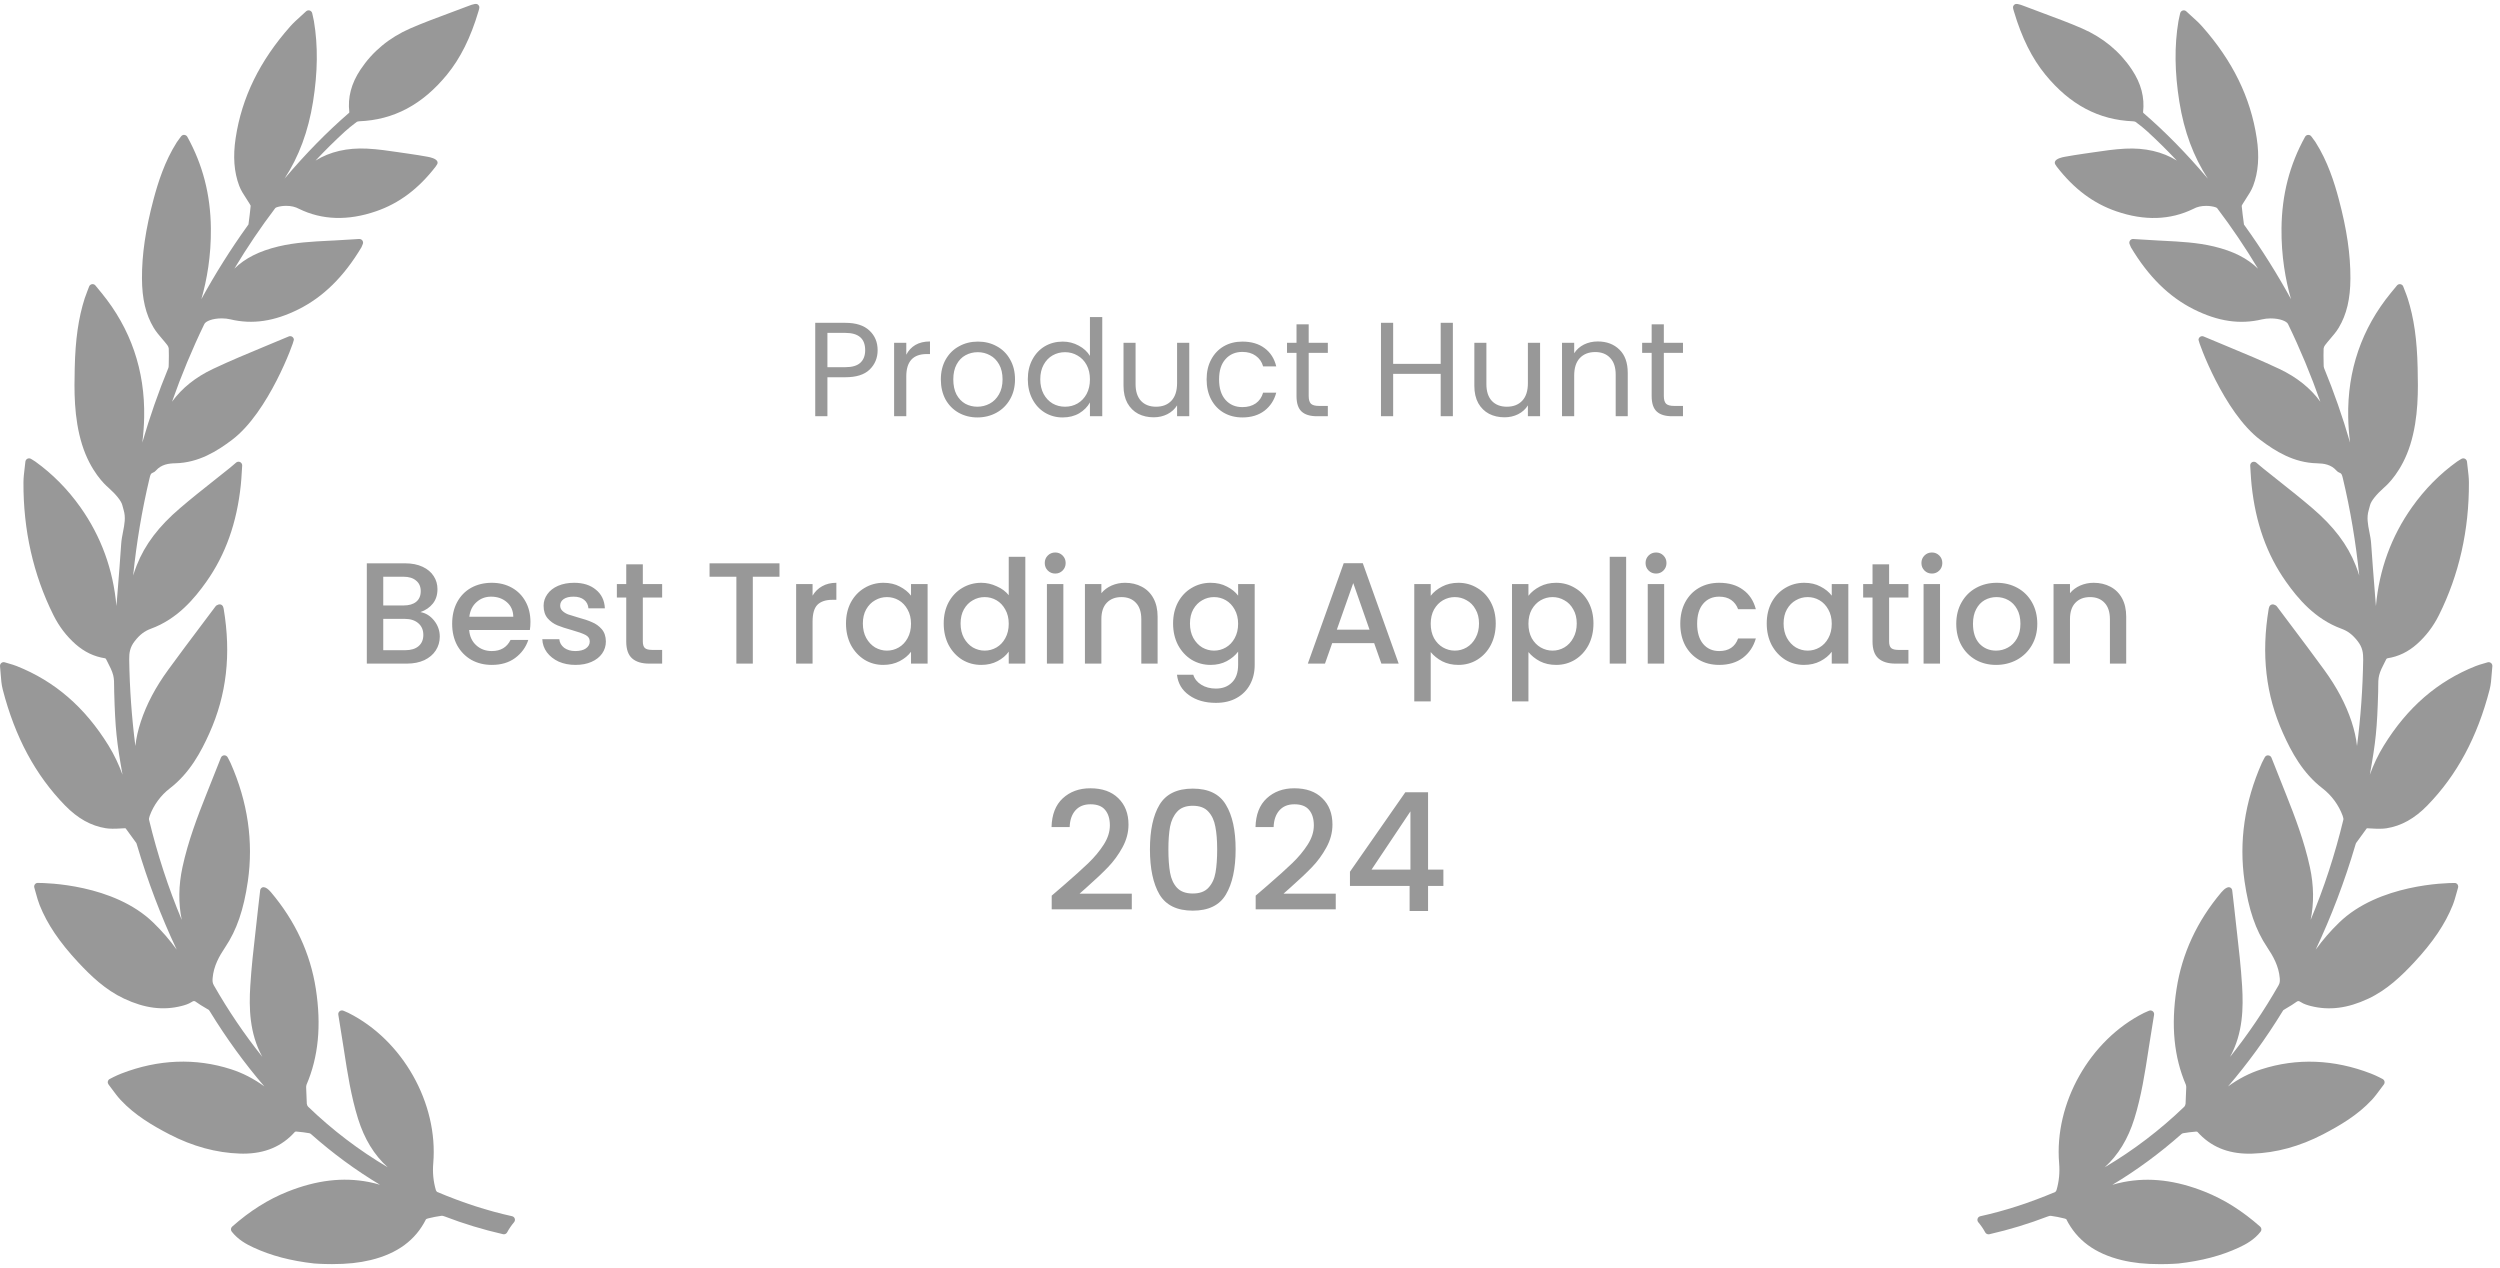 <svg width="213" height="108" viewBox="0 0 213 108" fill="none" xmlns="http://www.w3.org/2000/svg">
<path d="M74.774 29.834C74.774 30.497 74.546 31.048 74.09 31.49C73.641 31.924 72.953 32.141 72.025 32.141H70.496V35.463H69.458V27.505H72.025C72.922 27.505 73.603 27.722 74.067 28.156C74.538 28.59 74.774 29.149 74.774 29.834ZM72.025 31.284C72.603 31.284 73.029 31.159 73.302 30.907C73.576 30.656 73.713 30.298 73.713 29.834C73.713 28.852 73.15 28.362 72.025 28.362H70.496V31.284H72.025ZM77.216 30.223C77.399 29.864 77.657 29.587 77.992 29.389C78.334 29.191 78.749 29.092 79.235 29.092V30.165H78.962C77.798 30.165 77.216 30.797 77.216 32.061V35.463H76.178V29.206H77.216V30.223ZM83.274 35.566C82.688 35.566 82.156 35.432 81.677 35.166C81.205 34.899 80.833 34.522 80.559 34.036C80.293 33.54 80.16 32.969 80.16 32.323C80.16 31.684 80.297 31.12 80.57 30.634C80.852 30.138 81.232 29.761 81.711 29.503C82.19 29.236 82.726 29.104 83.32 29.104C83.913 29.104 84.449 29.236 84.928 29.503C85.407 29.761 85.784 30.135 86.057 30.622C86.339 31.109 86.479 31.676 86.479 32.323C86.479 32.969 86.335 33.54 86.046 34.036C85.765 34.522 85.38 34.899 84.894 35.166C84.407 35.432 83.867 35.566 83.274 35.566ZM83.274 34.652C83.647 34.652 83.996 34.564 84.323 34.39C84.65 34.214 84.913 33.951 85.111 33.602C85.316 33.251 85.418 32.825 85.418 32.323C85.418 31.821 85.32 31.394 85.122 31.044C84.924 30.694 84.666 30.435 84.346 30.268C84.027 30.093 83.681 30.006 83.308 30.006C82.928 30.006 82.578 30.093 82.259 30.268C81.947 30.435 81.696 30.694 81.506 31.044C81.316 31.394 81.221 31.821 81.221 32.323C81.221 32.833 81.312 33.263 81.494 33.613C81.684 33.963 81.936 34.225 82.247 34.401C82.559 34.568 82.901 34.652 83.274 34.652ZM87.57 32.312C87.57 31.672 87.7 31.113 87.958 30.634C88.217 30.146 88.571 29.769 89.019 29.503C89.475 29.236 89.985 29.104 90.548 29.104C91.035 29.104 91.487 29.218 91.905 29.446C92.324 29.667 92.643 29.96 92.863 30.325V27.014H93.913V35.463H92.863V34.287C92.658 34.659 92.354 34.967 91.951 35.212C91.548 35.447 91.076 35.566 90.536 35.566C89.981 35.566 89.475 35.428 89.019 35.154C88.571 34.88 88.217 34.496 87.958 34.001C87.7 33.506 87.57 32.943 87.57 32.312ZM92.863 32.323C92.863 31.851 92.769 31.44 92.578 31.09C92.388 30.74 92.13 30.474 91.803 30.291C91.483 30.1 91.129 30.006 90.742 30.006C90.354 30.006 90 30.097 89.681 30.28C89.361 30.462 89.107 30.728 88.916 31.079C88.726 31.428 88.631 31.839 88.631 32.312C88.631 32.791 88.726 33.209 88.916 33.568C89.107 33.917 89.361 34.188 89.681 34.378C90 34.561 90.354 34.652 90.742 34.652C91.129 34.652 91.483 34.561 91.803 34.378C92.13 34.188 92.388 33.917 92.578 33.568C92.769 33.209 92.863 32.795 92.863 32.323ZM101.325 29.206V35.463H100.287V34.538C100.089 34.858 99.811 35.109 99.454 35.291C99.104 35.466 98.716 35.554 98.291 35.554C97.804 35.554 97.367 35.455 96.979 35.257C96.591 35.052 96.283 34.747 96.055 34.344C95.835 33.94 95.724 33.449 95.724 32.871V29.206H96.751V32.734C96.751 33.351 96.907 33.826 97.218 34.161C97.53 34.488 97.956 34.652 98.496 34.652C99.051 34.652 99.488 34.481 99.808 34.138C100.127 33.796 100.287 33.297 100.287 32.643V29.206H101.325ZM102.804 32.323C102.804 31.676 102.933 31.113 103.192 30.634C103.45 30.146 103.808 29.769 104.265 29.503C104.728 29.236 105.257 29.104 105.85 29.104C106.618 29.104 107.249 29.29 107.744 29.663C108.246 30.035 108.576 30.554 108.736 31.216H107.618C107.511 30.835 107.302 30.534 106.991 30.314C106.686 30.093 106.306 29.983 105.85 29.983C105.257 29.983 104.778 30.188 104.413 30.599C104.048 31.002 103.865 31.577 103.865 32.323C103.865 33.077 104.048 33.659 104.413 34.07C104.778 34.481 105.257 34.686 105.85 34.686C106.306 34.686 106.686 34.579 106.991 34.367C107.294 34.153 107.504 33.849 107.618 33.453H108.736C108.569 34.093 108.234 34.606 107.732 34.995C107.23 35.375 106.603 35.566 105.85 35.566C105.257 35.566 104.728 35.432 104.265 35.166C103.808 34.899 103.45 34.522 103.192 34.036C102.933 33.548 102.804 32.977 102.804 32.323ZM111.501 30.063V33.75C111.501 34.054 111.566 34.271 111.695 34.401C111.824 34.522 112.049 34.584 112.368 34.584H113.132V35.463H112.197C111.619 35.463 111.185 35.329 110.896 35.063C110.608 34.796 110.463 34.359 110.463 33.75V30.063H109.653V29.206H110.463V27.631H111.501V29.206H113.132V30.063H111.501ZM123.785 27.505V35.463H122.747V31.855H118.697V35.463H117.659V27.505H118.697V30.999H122.747V27.505H123.785ZM131.215 29.206V35.463H130.177V34.538C129.98 34.858 129.703 35.109 129.345 35.291C128.995 35.466 128.607 35.554 128.181 35.554C127.695 35.554 127.257 35.455 126.869 35.257C126.481 35.052 126.173 34.747 125.945 34.344C125.725 33.94 125.614 33.449 125.614 32.871V29.206H126.641V32.734C126.641 33.351 126.797 33.826 127.109 34.161C127.421 34.488 127.847 34.652 128.386 34.652C128.942 34.652 129.379 34.481 129.698 34.138C130.018 33.796 130.177 33.297 130.177 32.643V29.206H131.215ZM136.128 29.092C136.888 29.092 137.504 29.324 137.976 29.789C138.448 30.245 138.684 30.907 138.684 31.775V35.463H137.657V31.924C137.657 31.299 137.501 30.823 137.189 30.497C136.877 30.161 136.451 29.994 135.912 29.994C135.364 29.994 134.926 30.165 134.6 30.508C134.28 30.85 134.121 31.348 134.121 32.004V35.463H133.083V29.206H134.121V30.097C134.326 29.777 134.603 29.53 134.953 29.355C135.311 29.179 135.702 29.092 136.128 29.092ZM141.759 30.063V33.75C141.759 34.054 141.824 34.271 141.953 34.401C142.082 34.522 142.307 34.584 142.626 34.584H143.39V35.463H142.455C141.877 35.463 141.443 35.329 141.155 35.063C140.866 34.796 140.721 34.359 140.721 33.75V30.063H139.911V29.206H140.721V27.631H141.759V29.206H143.39V30.063H141.759Z" fill="#989898"/>
<path d="M35.822 52.15C36.281 52.232 36.67 52.474 36.989 52.876C37.309 53.277 37.469 53.732 37.469 54.24C37.469 54.674 37.354 55.068 37.125 55.421C36.904 55.765 36.58 56.039 36.154 56.245C35.728 56.441 35.233 56.54 34.668 56.54H31.253V47.995H34.508C35.09 47.995 35.589 48.093 36.007 48.29C36.424 48.486 36.74 48.752 36.953 49.089C37.166 49.416 37.272 49.785 37.272 50.195C37.272 50.687 37.141 51.096 36.879 51.425C36.617 51.752 36.265 51.994 35.822 52.15ZM32.653 51.585H34.385C34.844 51.585 35.2 51.482 35.454 51.277C35.716 51.064 35.847 50.761 35.847 50.367C35.847 49.982 35.716 49.682 35.454 49.47C35.2 49.249 34.844 49.138 34.385 49.138H32.653V51.585ZM34.545 55.396C35.02 55.396 35.392 55.281 35.663 55.052C35.933 54.822 36.068 54.502 36.068 54.093C36.068 53.675 35.925 53.343 35.638 53.097C35.352 52.851 34.971 52.728 34.496 52.728H32.653V55.396H34.545ZM45.194 52.986C45.194 53.24 45.178 53.469 45.145 53.675H39.973C40.014 54.216 40.215 54.65 40.575 54.978C40.935 55.306 41.378 55.47 41.902 55.47C42.655 55.47 43.188 55.154 43.499 54.523H45.01C44.805 55.146 44.433 55.658 43.892 56.06C43.36 56.453 42.696 56.65 41.902 56.65C41.255 56.65 40.673 56.506 40.158 56.22C39.65 55.925 39.248 55.515 38.954 54.99C38.667 54.457 38.524 53.843 38.524 53.146C38.524 52.449 38.663 51.839 38.941 51.314C39.228 50.781 39.625 50.371 40.133 50.085C40.649 49.798 41.239 49.654 41.902 49.654C42.541 49.654 43.11 49.793 43.609 50.072C44.109 50.351 44.498 50.744 44.777 51.253C45.055 51.752 45.194 52.33 45.194 52.986ZM43.732 52.544C43.724 52.027 43.54 51.613 43.18 51.302C42.819 50.99 42.373 50.835 41.841 50.835C41.357 50.835 40.944 50.99 40.6 51.302C40.256 51.605 40.051 52.019 39.986 52.544H43.732ZM49.029 56.65C48.497 56.65 48.018 56.555 47.592 56.367C47.174 56.171 46.843 55.908 46.597 55.581C46.351 55.244 46.22 54.871 46.204 54.462H47.654C47.678 54.748 47.813 54.99 48.059 55.187C48.313 55.375 48.628 55.47 49.005 55.47C49.398 55.47 49.701 55.396 49.914 55.249C50.135 55.092 50.246 54.896 50.246 54.658C50.246 54.404 50.123 54.216 49.877 54.093C49.639 53.97 49.259 53.835 48.734 53.687C48.227 53.547 47.813 53.412 47.494 53.281C47.174 53.15 46.896 52.95 46.658 52.679C46.429 52.408 46.315 52.052 46.315 51.609C46.315 51.248 46.421 50.921 46.634 50.626C46.847 50.322 47.15 50.085 47.543 49.913C47.944 49.74 48.403 49.654 48.919 49.654C49.689 49.654 50.307 49.851 50.774 50.245C51.249 50.629 51.503 51.158 51.535 51.831H50.135C50.11 51.527 49.988 51.285 49.767 51.105C49.545 50.924 49.246 50.835 48.87 50.835C48.501 50.835 48.219 50.904 48.022 51.044C47.825 51.182 47.727 51.367 47.727 51.597C47.727 51.777 47.793 51.929 47.924 52.052C48.055 52.175 48.215 52.273 48.403 52.347C48.591 52.412 48.87 52.498 49.238 52.605C49.73 52.736 50.131 52.871 50.442 53.011C50.761 53.142 51.036 53.339 51.265 53.601C51.495 53.863 51.613 54.211 51.621 54.646C51.621 55.031 51.515 55.375 51.302 55.679C51.089 55.982 50.786 56.22 50.393 56.392C50.008 56.564 49.553 56.65 49.029 56.65ZM54.769 50.908V54.658C54.769 54.912 54.826 55.097 54.941 55.212C55.063 55.318 55.268 55.372 55.555 55.372H56.415V56.54H55.309C54.678 56.54 54.195 56.392 53.859 56.097C53.524 55.802 53.356 55.322 53.356 54.658V50.908H52.557V49.765H53.356V48.081H54.769V49.765H56.415V50.908H54.769ZM66.412 47.995V49.138H64.14V56.54H62.739V49.138H60.454V47.995H66.412ZM69.231 50.749C69.436 50.404 69.706 50.137 70.042 49.95C70.386 49.753 70.791 49.654 71.258 49.654V51.105H70.902C70.353 51.105 69.935 51.244 69.649 51.523C69.37 51.802 69.231 52.285 69.231 52.974V56.54H67.831V49.765H69.231V50.749ZM72.079 53.122C72.079 52.441 72.218 51.839 72.496 51.314C72.783 50.789 73.168 50.383 73.651 50.097C74.142 49.802 74.683 49.654 75.273 49.654C75.805 49.654 76.268 49.761 76.661 49.974C77.062 50.179 77.382 50.437 77.619 50.749V49.765H79.032V56.54H77.619V55.531C77.382 55.851 77.058 56.117 76.648 56.331C76.239 56.543 75.772 56.65 75.248 56.65C74.666 56.65 74.134 56.503 73.651 56.208C73.168 55.904 72.783 55.486 72.496 54.953C72.218 54.413 72.079 53.801 72.079 53.122ZM77.619 53.146C77.619 52.679 77.521 52.273 77.324 51.929C77.136 51.585 76.886 51.322 76.575 51.142C76.264 50.961 75.928 50.872 75.567 50.872C75.207 50.872 74.871 50.961 74.56 51.142C74.249 51.314 73.995 51.572 73.799 51.917C73.61 52.252 73.516 52.654 73.516 53.122C73.516 53.589 73.61 53.998 73.799 54.351C73.995 54.703 74.249 54.974 74.56 55.163C74.879 55.343 75.215 55.433 75.567 55.433C75.928 55.433 76.264 55.343 76.575 55.163C76.886 54.982 77.136 54.72 77.324 54.376C77.521 54.023 77.619 53.613 77.619 53.146ZM80.404 53.122C80.404 52.441 80.543 51.839 80.822 51.314C81.109 50.789 81.494 50.383 81.977 50.097C82.468 49.802 83.013 49.654 83.611 49.654C84.053 49.654 84.487 49.753 84.913 49.95C85.347 50.137 85.691 50.392 85.945 50.712V47.441H87.358V56.54H85.945V55.519C85.715 55.847 85.396 56.117 84.987 56.331C84.585 56.543 84.123 56.65 83.598 56.65C83.009 56.65 82.468 56.503 81.977 56.208C81.494 55.904 81.109 55.486 80.822 54.953C80.543 54.413 80.404 53.801 80.404 53.122ZM85.945 53.146C85.945 52.679 85.847 52.273 85.65 51.929C85.462 51.585 85.212 51.322 84.901 51.142C84.589 50.961 84.254 50.872 83.893 50.872C83.533 50.872 83.197 50.961 82.886 51.142C82.575 51.314 82.321 51.572 82.124 51.917C81.936 52.252 81.842 52.654 81.842 53.122C81.842 53.589 81.936 53.998 82.124 54.351C82.321 54.703 82.575 54.974 82.886 55.163C83.205 55.343 83.541 55.433 83.893 55.433C84.254 55.433 84.589 55.343 84.901 55.163C85.212 54.982 85.462 54.72 85.65 54.376C85.847 54.023 85.945 53.613 85.945 53.146ZM89.91 48.868C89.655 48.868 89.443 48.782 89.271 48.609C89.099 48.437 89.013 48.224 89.013 47.97C89.013 47.715 89.099 47.503 89.271 47.331C89.443 47.159 89.655 47.072 89.91 47.072C90.156 47.072 90.364 47.159 90.536 47.331C90.708 47.503 90.794 47.715 90.794 47.97C90.794 48.224 90.708 48.437 90.536 48.609C90.364 48.782 90.156 48.868 89.91 48.868ZM90.598 49.765V56.54H89.197V49.765H90.598ZM95.851 49.654C96.384 49.654 96.859 49.765 97.276 49.986C97.702 50.208 98.034 50.535 98.271 50.97C98.509 51.404 98.628 51.929 98.628 52.544V56.54H97.239V52.753C97.239 52.146 97.088 51.683 96.785 51.363C96.482 51.035 96.068 50.872 95.544 50.872C95.02 50.872 94.603 51.035 94.291 51.363C93.988 51.683 93.837 52.146 93.837 52.753V56.54H92.436V49.765H93.837V50.54C94.066 50.26 94.357 50.044 94.709 49.888C95.069 49.732 95.45 49.654 95.851 49.654ZM103.141 49.654C103.665 49.654 104.128 49.761 104.529 49.974C104.938 50.179 105.258 50.437 105.488 50.749V49.765H106.9V56.65C106.9 57.273 106.769 57.826 106.507 58.31C106.245 58.802 105.864 59.187 105.365 59.466C104.873 59.744 104.284 59.884 103.596 59.884C102.678 59.884 101.916 59.666 101.311 59.232C100.705 58.805 100.361 58.224 100.279 57.486H101.667C101.773 57.838 101.999 58.121 102.343 58.335C102.695 58.556 103.112 58.667 103.596 58.667C104.161 58.667 104.615 58.495 104.959 58.15C105.311 57.806 105.488 57.305 105.488 56.65V55.519C105.25 55.839 104.926 56.109 104.517 56.331C104.115 56.543 103.657 56.65 103.141 56.65C102.552 56.65 102.011 56.503 101.52 56.208C101.036 55.904 100.651 55.486 100.365 54.953C100.086 54.413 99.947 53.801 99.947 53.122C99.947 52.441 100.086 51.839 100.365 51.314C100.651 50.789 101.036 50.383 101.52 50.097C102.011 49.802 102.552 49.654 103.141 49.654ZM105.488 53.146C105.488 52.679 105.389 52.273 105.193 51.929C105.004 51.585 104.754 51.322 104.443 51.142C104.132 50.961 103.796 50.872 103.436 50.872C103.075 50.872 102.739 50.961 102.429 51.142C102.117 51.314 101.864 51.572 101.667 51.917C101.478 52.252 101.385 52.654 101.385 53.122C101.385 53.589 101.478 53.998 101.667 54.351C101.864 54.703 102.117 54.974 102.429 55.163C102.748 55.343 103.083 55.433 103.436 55.433C103.796 55.433 104.132 55.343 104.443 55.163C104.754 54.982 105.004 54.72 105.193 54.376C105.389 54.023 105.488 53.613 105.488 53.146ZM117.078 54.794H113.503L112.889 56.54H111.427L114.486 47.982H116.108L119.167 56.54H117.693L117.078 54.794ZM116.685 53.65L115.297 49.679L113.897 53.65H116.685ZM121.897 50.761C122.134 50.449 122.458 50.187 122.867 49.974C123.277 49.761 123.739 49.654 124.255 49.654C124.845 49.654 125.382 49.802 125.864 50.097C126.356 50.383 126.741 50.789 127.019 51.314C127.298 51.839 127.437 52.441 127.437 53.122C127.437 53.801 127.298 54.413 127.019 54.953C126.741 55.486 126.356 55.904 125.864 56.208C125.382 56.503 124.845 56.65 124.255 56.65C123.739 56.65 123.281 56.547 122.879 56.343C122.478 56.129 122.151 55.867 121.897 55.556V59.761H120.496V49.765H121.897V50.761ZM126.012 53.122C126.012 52.654 125.914 52.252 125.717 51.917C125.529 51.572 125.275 51.314 124.955 51.142C124.645 50.961 124.309 50.872 123.948 50.872C123.596 50.872 123.26 50.961 122.941 51.142C122.63 51.322 122.376 51.585 122.179 51.929C121.991 52.273 121.897 52.679 121.897 53.146C121.897 53.613 121.991 54.023 122.179 54.376C122.376 54.72 122.63 54.982 122.941 55.163C123.26 55.343 123.596 55.433 123.948 55.433C124.309 55.433 124.645 55.343 124.955 55.163C125.275 54.974 125.529 54.703 125.717 54.351C125.914 53.998 126.012 53.589 126.012 53.122ZM130.223 50.761C130.46 50.449 130.784 50.187 131.193 49.974C131.602 49.761 132.066 49.654 132.582 49.654C133.171 49.654 133.707 49.802 134.191 50.097C134.682 50.383 135.067 50.789 135.346 51.314C135.624 51.839 135.763 52.441 135.763 53.122C135.763 53.801 135.624 54.413 135.346 54.953C135.067 55.486 134.682 55.904 134.191 56.208C133.707 56.503 133.171 56.65 132.582 56.65C132.066 56.65 131.607 56.547 131.206 56.343C130.804 56.129 130.476 55.867 130.223 55.556V59.761H128.822V49.765H130.223V50.761ZM134.338 53.122C134.338 52.654 134.24 52.252 134.043 51.917C133.855 51.572 133.601 51.314 133.282 51.142C132.97 50.961 132.634 50.872 132.274 50.872C131.922 50.872 131.586 50.961 131.267 51.142C130.956 51.322 130.702 51.585 130.505 51.929C130.317 52.273 130.223 52.679 130.223 53.146C130.223 53.613 130.317 54.023 130.505 54.376C130.702 54.72 130.956 54.982 131.267 55.163C131.586 55.343 131.922 55.433 132.274 55.433C132.634 55.433 132.97 55.343 133.282 55.163C133.601 54.974 133.855 54.703 134.043 54.351C134.24 53.998 134.338 53.589 134.338 53.122ZM138.548 47.441V56.54H137.148V47.441H138.548ZM141.099 48.868C140.846 48.868 140.632 48.782 140.46 48.609C140.288 48.437 140.202 48.224 140.202 47.97C140.202 47.715 140.288 47.503 140.46 47.331C140.632 47.159 140.846 47.072 141.099 47.072C141.345 47.072 141.554 47.159 141.726 47.331C141.898 47.503 141.984 47.715 141.984 47.97C141.984 48.224 141.898 48.437 141.726 48.609C141.554 48.782 141.345 48.868 141.099 48.868ZM141.787 49.765V56.54H140.387V49.765H141.787ZM143.16 53.146C143.16 52.449 143.299 51.839 143.577 51.314C143.864 50.781 144.257 50.371 144.757 50.085C145.256 49.798 145.83 49.654 146.476 49.654C147.295 49.654 147.971 49.851 148.503 50.245C149.044 50.629 149.408 51.182 149.597 51.904H148.086C147.963 51.568 147.766 51.306 147.496 51.117C147.226 50.929 146.886 50.835 146.476 50.835C145.903 50.835 145.444 51.039 145.101 51.45C144.764 51.851 144.597 52.416 144.597 53.146C144.597 53.875 144.764 54.445 145.101 54.855C145.444 55.264 145.903 55.47 146.476 55.47C147.287 55.47 147.823 55.113 148.086 54.4H149.597C149.4 55.089 149.032 55.638 148.491 56.048C147.951 56.449 147.279 56.65 146.476 56.65C145.83 56.65 145.256 56.506 144.757 56.22C144.257 55.925 143.864 55.515 143.577 54.99C143.299 54.457 143.16 53.843 143.16 53.146ZM150.525 53.122C150.525 52.441 150.665 51.839 150.943 51.314C151.23 50.789 151.615 50.383 152.098 50.097C152.589 49.802 153.129 49.654 153.719 49.654C154.252 49.654 154.714 49.761 155.107 49.974C155.509 50.179 155.829 50.437 156.065 50.749V49.765H157.478V56.54H156.065V55.531C155.829 55.851 155.505 56.117 155.095 56.331C154.686 56.543 154.219 56.65 153.695 56.65C153.114 56.65 152.581 56.503 152.098 56.208C151.615 55.904 151.23 55.486 150.943 54.953C150.665 54.413 150.525 53.801 150.525 53.122ZM156.065 53.146C156.065 52.679 155.967 52.273 155.771 51.929C155.583 51.585 155.333 51.322 155.021 51.142C154.711 50.961 154.375 50.872 154.014 50.872C153.654 50.872 153.318 50.961 153.007 51.142C152.696 51.314 152.441 51.572 152.245 51.917C152.057 52.252 151.962 52.654 151.962 53.122C151.962 53.589 152.057 53.998 152.245 54.351C152.441 54.703 152.696 54.974 153.007 55.163C153.326 55.343 153.662 55.433 154.014 55.433C154.375 55.433 154.711 55.343 155.021 55.163C155.333 54.982 155.583 54.72 155.771 54.376C155.967 54.023 156.065 53.613 156.065 53.146ZM160.952 50.908V54.658C160.952 54.912 161.009 55.097 161.124 55.212C161.247 55.318 161.451 55.372 161.738 55.372H162.598V56.54H161.493C160.862 56.54 160.378 56.392 160.043 56.097C159.707 55.802 159.539 55.322 159.539 54.658V50.908H158.741V49.765H159.539V48.081H160.952V49.765H162.598V50.908H160.952ZM164.602 48.868C164.347 48.868 164.135 48.782 163.963 48.609C163.791 48.437 163.705 48.224 163.705 47.97C163.705 47.715 163.791 47.503 163.963 47.331C164.135 47.159 164.347 47.072 164.602 47.072C164.847 47.072 165.056 47.159 165.228 47.331C165.4 47.503 165.486 47.715 165.486 47.97C165.486 48.224 165.4 48.437 165.228 48.609C165.056 48.782 164.847 48.868 164.602 48.868ZM165.29 49.765V56.54H163.889V49.765H165.29ZM170.064 56.65C169.425 56.65 168.848 56.506 168.332 56.22C167.816 55.925 167.41 55.515 167.116 54.99C166.821 54.457 166.673 53.843 166.673 53.146C166.673 52.458 166.825 51.846 167.128 51.314C167.431 50.781 167.845 50.371 168.369 50.085C168.892 49.798 169.479 49.654 170.125 49.654C170.772 49.654 171.358 49.798 171.882 50.085C172.406 50.371 172.82 50.781 173.123 51.314C173.425 51.846 173.577 52.458 173.577 53.146C173.577 53.835 173.422 54.445 173.11 54.978C172.799 55.51 172.373 55.925 171.833 56.22C171.3 56.506 170.711 56.65 170.064 56.65ZM170.064 55.433C170.425 55.433 170.76 55.347 171.071 55.175C171.391 55.003 171.649 54.745 171.845 54.4C172.042 54.056 172.14 53.638 172.14 53.146C172.14 52.654 172.046 52.24 171.857 51.904C171.669 51.56 171.42 51.302 171.108 51.13C170.797 50.958 170.461 50.872 170.101 50.872C169.74 50.872 169.405 50.958 169.093 51.13C168.791 51.302 168.548 51.56 168.369 51.904C168.189 52.24 168.098 52.654 168.098 53.146C168.098 53.875 168.283 54.441 168.651 54.843C169.028 55.236 169.499 55.433 170.064 55.433ZM178.377 49.654C178.909 49.654 179.384 49.765 179.802 49.986C180.228 50.208 180.559 50.535 180.797 50.97C181.034 51.404 181.153 51.929 181.153 52.544V56.54H179.765V52.753C179.765 52.146 179.613 51.683 179.311 51.363C179.007 51.035 178.594 50.872 178.07 50.872C177.545 50.872 177.128 51.035 176.817 51.363C176.513 51.683 176.362 52.146 176.362 52.753V56.54H174.962V49.765H176.362V50.54C176.591 50.26 176.882 50.044 177.235 49.888C177.594 49.732 177.975 49.654 178.377 49.654ZM90.616 75.439C91.515 74.66 92.221 74.024 92.736 73.528C93.26 73.022 93.695 72.497 94.042 71.954C94.388 71.41 94.561 70.867 94.561 70.324C94.561 69.762 94.425 69.321 94.154 69.003C93.892 68.684 93.476 68.525 92.905 68.525C92.353 68.525 91.922 68.703 91.613 69.059C91.314 69.405 91.154 69.874 91.136 70.464H89.591C89.619 69.397 89.938 68.582 90.546 68.019C91.164 67.448 91.946 67.162 92.891 67.162C93.911 67.162 94.706 67.443 95.277 68.005C95.857 68.567 96.148 69.317 96.148 70.254C96.148 70.928 95.975 71.579 95.628 72.207C95.291 72.825 94.884 73.382 94.407 73.879C93.939 74.365 93.34 74.933 92.61 75.579L91.978 76.141H96.429V77.476H89.605V76.31L90.616 75.439ZM97.975 72.361C97.975 70.74 98.247 69.475 98.789 68.567C99.342 67.649 100.287 67.19 101.625 67.19C102.964 67.19 103.905 67.649 104.447 68.567C105 69.475 105.275 70.74 105.275 72.361C105.275 74 105 75.284 104.447 76.211C103.905 77.129 102.964 77.588 101.625 77.588C100.287 77.588 99.342 77.129 98.789 76.211C98.247 75.284 97.975 74 97.975 72.361ZM103.703 72.361C103.703 71.603 103.652 70.961 103.548 70.436C103.455 69.911 103.259 69.485 102.959 69.158C102.66 68.82 102.215 68.652 101.625 68.652C101.035 68.652 100.591 68.82 100.291 69.158C99.992 69.485 99.791 69.911 99.688 70.436C99.594 70.961 99.547 71.603 99.547 72.361C99.547 73.148 99.594 73.809 99.688 74.343C99.781 74.876 99.978 75.307 100.277 75.635C100.586 75.963 101.035 76.127 101.625 76.127C102.215 76.127 102.66 75.963 102.959 75.635C103.268 75.307 103.469 74.876 103.562 74.343C103.656 73.809 103.703 73.148 103.703 72.361ZM107.994 75.439C108.892 74.66 109.6 74.024 110.114 73.528C110.638 73.022 111.074 72.497 111.419 71.954C111.766 71.41 111.939 70.867 111.939 70.324C111.939 69.762 111.804 69.321 111.532 69.003C111.27 68.684 110.853 68.525 110.282 68.525C109.73 68.525 109.299 68.703 108.991 69.059C108.691 69.405 108.533 69.874 108.513 70.464H106.969C106.997 69.397 107.315 68.582 107.924 68.019C108.541 67.448 109.323 67.162 110.268 67.162C111.289 67.162 112.085 67.443 112.655 68.005C113.236 68.567 113.525 69.317 113.525 70.254C113.525 70.928 113.353 71.579 113.006 72.207C112.669 72.825 112.262 73.382 111.784 73.879C111.317 74.365 110.717 74.933 109.987 75.579L109.356 76.141H113.806V77.476H106.983V76.31L107.994 75.439ZM115.016 75.481V74.272L119.734 67.5H121.671V74.09H122.977V75.481H121.671V77.617H120.099V75.481H115.016ZM120.169 69.129L116.855 74.09H120.169V69.129Z" fill="#989898"/>
<path d="M212.235 56.489C212.153 56.421 212.035 56.399 211.942 56.431C211.829 56.465 211.727 56.496 211.628 56.524L211.581 56.538C211.34 56.608 211.132 56.669 210.927 56.751C207.675 58.044 205.116 60.26 203.101 63.523C202.603 64.329 202.218 65.168 201.911 66.003C202.415 63.192 202.531 62.096 202.62 58.95C202.624 58.819 202.624 58.684 202.624 58.551C202.624 58.187 202.624 57.843 202.704 57.529C202.799 57.158 202.991 56.786 203.176 56.428C203.228 56.326 203.281 56.225 203.324 56.136C203.339 56.118 203.387 56.089 203.405 56.086C204.336 55.943 205.158 55.549 205.92 54.878C206.688 54.199 207.32 53.368 207.798 52.408C209.514 48.964 210.373 45.158 210.351 41.095C210.349 40.704 210.302 40.323 210.252 39.907C210.229 39.722 210.206 39.531 210.187 39.335C210.175 39.227 210.108 39.131 210.013 39.084C209.918 39.038 209.803 39.041 209.707 39.099C209.649 39.135 209.6 39.165 209.554 39.191C209.467 39.243 209.4 39.284 209.338 39.329C207.874 40.38 206.584 41.686 205.501 43.214C203.734 45.709 202.706 48.532 202.429 51.636C202.402 51.291 202.373 50.944 202.345 50.599L202.336 50.473C202.227 49.116 202.116 47.713 202.023 46.333C202.001 45.983 201.934 45.644 201.869 45.315C201.743 44.683 201.625 44.086 201.815 43.459C201.858 43.318 201.894 43.176 201.93 43.034C202.02 42.682 202.452 42.14 203.115 41.548L203.14 41.525C203.385 41.318 204.642 40.166 205.355 37.89C206.078 35.578 206.024 33.161 205.984 31.396L205.983 31.349C205.93 28.924 205.668 27.096 205.134 25.421C205.065 25.208 204.983 24.996 204.896 24.774C204.851 24.659 204.805 24.54 204.758 24.415C204.719 24.308 204.625 24.232 204.516 24.214L204.463 24.209C204.368 24.209 204.279 24.251 204.22 24.325L203.7 24.957C201.213 27.994 199.99 31.556 200.067 35.544C200.081 36.246 200.133 36.967 200.226 37.71C199.594 35.527 198.852 33.401 198.009 31.355C197.991 31.311 197.98 31.255 197.978 31.208L197.973 30.928C197.964 30.524 197.955 30.107 197.972 29.696C197.975 29.629 198.019 29.507 198.111 29.386C198.241 29.213 198.385 29.046 198.535 28.87C198.79 28.573 199.054 28.267 199.263 27.916C199.935 26.79 200.25 25.458 200.255 23.726C200.265 21.687 199.951 19.542 199.266 16.974C198.892 15.573 198.327 13.752 197.276 12.102C197.204 11.992 197.125 11.887 197.04 11.777C197.002 11.728 196.961 11.675 196.921 11.619C196.861 11.539 196.779 11.493 196.646 11.493C196.54 11.501 196.445 11.56 196.393 11.655C195.073 14.038 194.416 16.585 194.384 19.44C194.358 21.821 194.729 23.869 195.195 25.488C194.009 23.321 192.692 21.227 191.265 19.241L191.232 19.196C191.2 19.153 191.186 19.131 191.188 19.146C191.099 18.504 191.036 17.99 190.993 17.542C190.994 17.535 191.002 17.498 191.07 17.387C191.164 17.225 191.267 17.068 191.377 16.901C191.597 16.565 191.824 16.218 191.971 15.829C192.411 14.657 192.51 13.327 192.272 11.764C191.751 8.307 190.227 5.194 187.617 2.246C187.348 1.943 187.052 1.675 186.738 1.393L186.651 1.314C186.528 1.203 186.402 1.089 186.274 0.968C186.194 0.891 186.078 0.862 185.965 0.896C185.858 0.93 185.777 1.018 185.751 1.127L185.694 1.378C185.656 1.544 185.625 1.675 185.603 1.806C185.252 3.905 185.278 6.153 185.682 8.679C186.083 11.185 186.882 13.346 188.109 15.223C186.27 13.053 184.48 11.232 182.61 9.617C182.602 9.607 182.59 9.573 182.589 9.564C182.735 8.304 182.424 7.117 181.639 5.936C180.607 4.382 179.174 3.197 177.378 2.417C176.304 1.95 175.19 1.538 174.1 1.133C173.578 0.939 173.056 0.745 172.518 0.538C171.978 0.323 171.747 0.285 171.621 0.401C171.46 0.551 171.499 0.68 171.57 0.913L171.592 0.99C172.251 3.211 173.125 4.968 174.266 6.361C176.36 8.92 178.808 10.22 181.748 10.335C181.851 10.341 181.933 10.369 181.966 10.395C182.38 10.705 182.685 10.953 182.954 11.199C183.805 11.979 184.644 12.808 185.465 13.682C184.245 12.924 182.752 12.581 181.073 12.666C180.153 12.713 179.241 12.847 178.358 12.978L178.324 12.983C178.063 13.021 177.803 13.059 177.544 13.096C176.978 13.173 176.405 13.273 175.901 13.362C175.696 13.398 175.208 13.509 175.095 13.746C175.057 13.827 175.059 13.917 175.104 13.998C175.143 14.068 175.186 14.134 175.232 14.194C176.69 16.087 178.353 17.333 180.315 18.005C182.708 18.827 184.906 18.759 186.882 17.791C187.183 17.625 187.548 17.541 187.964 17.541C188.278 17.541 188.514 17.59 188.592 17.609C188.709 17.628 188.867 17.693 188.9 17.735C190.128 19.352 191.294 21.078 192.383 22.892C191.463 21.996 190.263 21.393 188.63 21C187.197 20.658 185.733 20.585 184.317 20.514L183.843 20.489C183.399 20.466 182.955 20.438 182.498 20.409L181.731 20.362C181.632 20.362 181.537 20.41 181.48 20.49C181.416 20.576 181.4 20.688 181.438 20.788C181.468 20.871 181.525 21.019 181.554 21.069C183.047 23.568 184.8 25.297 186.913 26.355C188.98 27.387 190.846 27.661 192.728 27.21C192.946 27.157 193.199 27.129 193.46 27.129C194.26 27.129 194.819 27.373 194.936 27.6C195.972 29.738 196.896 31.961 197.694 34.228C196.858 33.074 195.688 32.137 194.208 31.436C192.737 30.741 191.206 30.106 189.698 29.481C189.052 29.213 188.401 28.945 187.754 28.669C187.657 28.627 187.544 28.635 187.454 28.695C187.366 28.754 187.313 28.852 187.313 28.957C187.313 29.16 189.462 35.128 192.583 37.481C193.856 38.44 195.424 39.427 197.402 39.473C197.993 39.486 198.605 39.569 199.067 40.095C199.138 40.179 199.231 40.244 199.334 40.279C199.492 40.331 199.535 40.427 199.613 40.756C200.254 43.447 200.719 46.221 201.006 49.038C200.92 48.752 200.819 48.464 200.704 48.171C200.005 46.398 198.829 44.847 197.004 43.289C196.064 42.483 195.078 41.702 194.125 40.947L194.08 40.911C193.646 40.567 193.213 40.224 192.781 39.877C192.692 39.805 192.605 39.732 192.505 39.645L192.235 39.414C192.14 39.334 192 39.318 191.89 39.372C191.777 39.43 191.71 39.549 191.718 39.675C191.731 39.866 191.742 40.046 191.752 40.219L191.757 40.3C191.779 40.655 191.799 40.992 191.835 41.323C192.172 44.55 193.131 47.245 194.767 49.561C195.778 50.993 197.231 52.742 199.494 53.569C200.046 53.772 200.446 54.079 200.874 54.629C201.278 55.144 201.353 55.615 201.343 56.207C201.305 58.688 201.128 61.149 200.817 63.56C200.744 62.889 200.59 62.199 200.353 61.481C199.862 59.995 199.098 58.551 198.016 57.066C197.081 55.779 196.11 54.488 195.17 53.238L195.107 53.155C194.735 52.66 194.362 52.165 194 51.68C193.931 51.581 193.833 51.545 193.777 51.526C193.696 51.486 193.6 51.483 193.515 51.519C193.431 51.555 193.367 51.625 193.339 51.711L193.328 51.745C193.313 51.79 193.3 51.831 193.293 51.871C192.646 55.739 193.043 59.205 194.51 62.467C195.225 64.063 196.186 65.869 197.878 67.168C198.651 67.762 199.262 68.594 199.597 69.511C199.668 69.709 199.666 69.795 199.657 69.828C198.941 72.799 198.005 75.664 196.866 78.375C197.16 76.946 197.139 75.445 196.805 73.89C196.33 71.685 195.514 69.549 194.786 67.72L194.568 67.172C194.227 66.315 193.883 65.451 193.529 64.555C193.483 64.44 193.375 64.362 193.23 64.355C193.116 64.355 193.011 64.421 192.956 64.526L192.842 64.741C192.791 64.836 192.745 64.924 192.705 65.014C191.24 68.321 190.746 71.71 191.236 75.089C191.586 77.505 192.178 79.235 193.158 80.699C193.665 81.455 194.148 82.298 194.235 83.334C194.256 83.579 194.246 83.748 194.137 83.94C192.901 86.107 191.515 88.152 189.998 90.051C190.003 90.041 190.009 90.031 190.014 90.02C191.107 88.023 191.139 85.864 191.028 84.014C190.932 82.429 190.75 80.847 190.576 79.316L190.565 79.227C190.495 78.614 190.425 78.002 190.361 77.387C190.324 77.04 190.283 76.692 190.241 76.338L190.184 75.86C190.172 75.755 190.108 75.662 190.015 75.617C189.842 75.526 189.563 75.666 189.262 76.022C187.19 78.475 185.906 81.245 185.442 84.258C184.96 87.382 185.221 90.056 186.24 92.432C186.267 92.495 186.267 92.624 186.267 92.667L186.211 94.034C186.203 94.132 186.152 94.243 186.109 94.285C184.04 96.278 181.763 98.011 179.32 99.454C180.476 98.407 181.308 97.041 181.847 95.311C182.444 93.394 182.75 91.398 183.048 89.463L183.073 89.29C183.179 88.611 183.289 87.932 183.401 87.239L183.528 86.455C183.546 86.341 183.501 86.226 183.412 86.158C183.324 86.088 183.198 86.071 183.096 86.115L182.986 86.16C182.868 86.209 182.765 86.252 182.668 86.301C178.049 88.611 175.008 93.997 175.438 99.107C175.504 99.908 175.431 100.66 175.213 101.404C175.193 101.472 175.127 101.546 175.101 101.558C172.906 102.485 170.82 103.16 168.72 103.624C168.613 103.649 168.527 103.725 168.492 103.83C168.457 103.935 168.478 104.049 168.55 104.135C168.778 104.405 168.978 104.696 169.141 105.001C169.207 105.125 169.367 105.189 169.487 105.158C171.198 104.767 172.863 104.261 174.439 103.653C174.566 103.603 174.664 103.578 174.755 103.593C175.105 103.639 175.476 103.711 175.887 103.814C175.972 103.834 176.042 103.874 176.044 103.87C176.942 105.663 178.486 106.804 180.766 107.36C181.261 107.479 181.773 107.567 182.285 107.621C182.822 107.677 183.421 107.706 184.064 107.706C184.956 107.706 185.591 107.651 185.599 107.651C187.575 107.43 189.262 106.985 190.757 106.29C191.37 106.005 192.068 105.622 192.605 104.938C192.708 104.807 192.691 104.619 192.566 104.508C191.048 103.168 189.503 102.194 187.84 101.531C185.377 100.551 183.134 100.286 180.935 100.709C180.606 100.773 180.285 100.853 179.973 100.946C182.03 99.715 184 98.268 185.86 96.621C185.895 96.588 185.954 96.56 186 96.551C186.304 96.501 186.709 96.439 187.122 96.409C187.161 96.409 187.209 96.428 187.214 96.429C188.336 97.685 189.779 98.295 191.629 98.295C191.724 98.295 191.817 98.293 191.912 98.289C193.923 98.225 195.945 97.672 197.922 96.645C199.359 95.894 200.857 95.022 202.072 93.718C202.341 93.429 202.581 93.102 202.794 92.812L202.815 92.784C202.909 92.657 203.004 92.528 203.102 92.401C203.154 92.333 203.177 92.245 203.163 92.156C203.148 92.07 203.098 91.994 203.014 91.939C202.992 91.927 202.478 91.651 202.008 91.469C198.864 90.253 195.69 90.128 192.661 91.106C191.67 91.424 190.736 91.903 189.828 92.564C191.509 90.609 193.064 88.468 194.476 86.161C194.492 86.137 194.531 86.071 194.545 86.059C194.668 85.981 194.795 85.906 194.921 85.832C195.147 85.699 195.381 85.562 195.6 85.399C195.785 85.26 195.838 85.257 196.025 85.377C196.29 85.55 196.599 85.639 196.867 85.71C198.439 86.112 200.024 85.912 201.777 85.088C203.377 84.337 204.608 83.149 205.701 81.978C207.289 80.27 208.327 78.729 208.968 77.128C209.103 76.792 209.199 76.445 209.299 76.081C209.34 75.928 209.382 75.777 209.427 75.626C209.475 75.466 209.39 75.295 209.231 75.239L209.099 75.23C208.452 75.23 202.672 75.324 199.292 78.607C198.556 79.321 197.897 80.08 197.296 80.912C198.632 78.077 199.767 75.09 200.68 71.989L200.694 71.943C200.705 71.906 200.721 71.848 200.733 71.833L201.616 70.617C201.65 70.569 201.653 70.569 201.705 70.569C201.729 70.569 201.753 70.571 201.782 70.572L201.972 70.584C202.629 70.624 203.017 70.619 203.335 70.569C204.594 70.37 205.73 69.735 206.808 68.629C209.33 66.04 211.067 62.811 212.115 58.757C212.228 58.322 212.259 57.884 212.292 57.419C212.307 57.208 212.324 56.99 212.348 56.766C212.358 56.658 212.316 56.555 212.235 56.489Z" fill="#989898"/>
<path d="M43.628 103.621C41.531 103.157 39.445 102.482 37.25 101.555C37.224 101.543 37.159 101.469 37.138 101.404C36.92 100.657 36.846 99.905 36.914 99.104C37.344 93.993 34.303 88.608 29.684 86.299C29.586 86.249 29.483 86.206 29.365 86.158L29.256 86.112C29.152 86.067 29.025 86.086 28.941 86.153C28.85 86.224 28.805 86.338 28.824 86.452L28.95 87.236C29.062 87.929 29.172 88.608 29.277 89.288L29.304 89.465C29.601 91.395 29.907 93.392 30.504 95.31C31.043 97.04 31.875 98.404 33.032 99.451C30.588 98.008 28.311 96.276 26.243 94.282C26.199 94.241 26.148 94.129 26.14 94.038L26.085 92.671C26.085 92.621 26.084 92.492 26.111 92.428C27.13 90.054 27.391 87.38 26.91 84.256C26.446 81.243 25.16 78.472 23.089 76.02C22.846 75.733 22.633 75.588 22.453 75.588C22.409 75.588 22.37 75.597 22.339 75.612C22.243 75.66 22.179 75.752 22.166 75.858L22.111 76.335C22.068 76.689 22.027 77.037 21.99 77.385C21.926 77.999 21.856 78.612 21.786 79.225L21.776 79.313C21.601 80.844 21.419 82.427 21.323 84.013C21.212 85.861 21.245 88.021 22.337 90.018C22.343 90.028 22.348 90.039 22.354 90.048C20.836 88.149 19.45 86.105 18.214 83.939C18.105 83.746 18.095 83.577 18.116 83.332C18.204 82.295 18.685 81.453 19.192 80.696C20.172 79.233 20.765 77.503 21.116 75.087C21.605 71.708 21.111 68.319 19.646 65.013C19.606 64.921 19.559 64.833 19.509 64.739L19.395 64.522C19.34 64.417 19.223 64.348 19.099 64.354C18.976 64.36 18.868 64.438 18.823 64.551C18.468 65.448 18.124 66.312 17.783 67.169L17.565 67.717C16.837 69.547 16.02 71.683 15.546 73.888C15.211 75.443 15.191 76.944 15.484 78.374C14.346 75.662 13.411 72.797 12.694 69.826C12.686 69.793 12.683 69.707 12.754 69.51C13.089 68.591 13.7 67.76 14.473 67.166C16.166 65.866 17.126 64.061 17.842 62.465C19.308 59.202 19.706 55.737 19.057 51.868C19.051 51.828 19.038 51.788 19.024 51.744L19.012 51.709C18.984 51.623 18.92 51.552 18.835 51.515C18.752 51.481 18.647 51.487 18.583 51.519C18.518 51.543 18.42 51.579 18.356 51.672C17.989 52.163 17.617 52.658 17.244 53.152L17.181 53.236C16.241 54.485 15.27 55.776 14.335 57.062C13.253 58.548 12.489 59.993 11.999 61.479C11.762 62.196 11.607 62.886 11.534 63.557C11.223 61.147 11.046 58.686 11.008 56.204C10.999 55.612 11.074 55.142 11.478 54.626C11.906 54.076 12.306 53.77 12.857 53.567C15.12 52.74 16.573 50.99 17.585 49.559C19.22 47.243 20.179 44.548 20.517 41.321C20.553 40.988 20.573 40.653 20.594 40.297L20.599 40.216C20.61 40.043 20.62 39.863 20.634 39.673C20.642 39.546 20.575 39.428 20.461 39.37C20.352 39.314 20.212 39.331 20.116 39.412L19.848 39.642C19.746 39.728 19.66 39.803 19.57 39.875C19.139 40.221 18.706 40.564 18.272 40.908L18.226 40.944C17.274 41.7 16.288 42.48 15.348 43.287C13.522 44.844 12.347 46.396 11.648 48.169C11.533 48.461 11.431 48.75 11.345 49.036C11.632 46.219 12.098 43.445 12.739 40.754C12.816 40.425 12.86 40.328 13.02 40.275C13.12 40.241 13.214 40.176 13.282 40.094C13.747 39.566 14.358 39.482 14.951 39.471C16.928 39.424 18.496 38.437 19.768 37.477C22.889 35.125 25.038 29.157 25.038 28.954C25.038 28.849 24.986 28.75 24.896 28.692C24.809 28.633 24.69 28.625 24.601 28.665C23.95 28.941 23.3 29.21 22.627 29.488C21.146 30.103 19.614 30.739 18.144 31.433C16.663 32.134 15.494 33.071 14.658 34.224C15.455 31.959 16.379 29.737 17.413 27.601C17.532 27.371 18.091 27.126 18.892 27.126C19.153 27.126 19.405 27.154 19.623 27.207C21.506 27.658 23.372 27.384 25.438 26.351C27.552 25.294 29.305 23.565 30.798 21.064C30.827 21.016 30.883 20.869 30.913 20.786C30.951 20.684 30.936 20.573 30.873 20.488C30.815 20.408 30.721 20.36 30.602 20.36H30.6L29.854 20.407C29.396 20.436 28.952 20.464 28.508 20.487L28.034 20.51C26.618 20.582 25.154 20.655 23.721 20.997C22.088 21.39 20.888 21.994 19.968 22.889C21.057 21.075 22.223 19.349 23.451 17.733C23.484 17.69 23.642 17.625 23.772 17.603C23.837 17.588 24.073 17.538 24.387 17.538C24.803 17.538 25.167 17.623 25.476 17.793C27.439 18.753 29.643 18.825 32.035 18.002C33.998 17.331 35.661 16.084 37.118 14.193C37.165 14.131 37.208 14.065 37.247 13.995C37.291 13.914 37.294 13.825 37.255 13.744C37.142 13.508 36.654 13.396 36.449 13.359C35.944 13.271 35.373 13.17 34.806 13.094C34.547 13.057 34.287 13.019 34.026 12.981L33.993 12.975C33.11 12.845 32.197 12.71 31.278 12.664C29.598 12.578 28.106 12.921 26.885 13.681C27.706 12.806 28.545 11.976 29.397 11.197C29.666 10.951 29.971 10.703 30.386 10.393C30.418 10.367 30.5 10.339 30.6 10.333C33.542 10.218 35.991 8.917 38.084 6.359C39.225 4.966 40.099 3.209 40.758 0.988L40.781 0.911C40.851 0.678 40.89 0.55 40.729 0.399C40.604 0.283 40.384 0.318 39.813 0.543C39.294 0.744 38.773 0.937 38.237 1.135C37.161 1.535 36.047 1.948 34.973 2.414C33.177 3.196 31.743 4.379 30.712 5.933C29.926 7.115 29.616 8.302 29.762 9.557C29.761 9.571 29.749 9.605 29.747 9.608C27.872 11.228 26.081 13.052 24.241 15.222C25.468 13.344 26.267 11.183 26.669 8.677C27.073 6.152 27.099 3.903 26.747 1.805C26.725 1.674 26.695 1.542 26.656 1.378L26.599 1.124C26.573 1.015 26.491 0.927 26.384 0.894C26.277 0.862 26.157 0.89 26.076 0.967C25.948 1.087 25.822 1.201 25.7 1.313L25.613 1.391C25.299 1.675 25.002 1.942 24.733 2.245C22.122 5.192 20.6 8.305 20.078 11.762C19.841 13.325 19.939 14.655 20.38 15.829C20.526 16.217 20.753 16.564 20.98 16.909C21.083 17.066 21.187 17.224 21.282 17.386C21.352 17.502 21.358 17.532 21.358 17.527C21.314 17.989 21.253 18.505 21.169 19.123C21.165 19.131 21.154 19.148 21.116 19.198L21.086 19.239C19.659 21.226 18.341 23.32 17.156 25.487C17.622 23.869 17.993 21.82 17.967 19.439C17.935 16.583 17.278 14.037 15.958 11.652C15.906 11.56 15.811 11.499 15.679 11.49C15.582 11.49 15.49 11.538 15.429 11.619C15.389 11.675 15.349 11.726 15.311 11.776C15.226 11.886 15.146 11.99 15.075 12.101C14.023 13.752 13.46 15.571 13.085 16.972C12.401 19.542 12.086 21.687 12.096 23.724C12.101 25.456 12.416 26.788 13.088 27.915C13.297 28.265 13.56 28.571 13.825 28.881C13.965 29.044 14.11 29.212 14.24 29.385C14.332 29.505 14.376 29.628 14.378 29.695C14.396 30.107 14.386 30.524 14.378 30.928L14.371 31.206C14.37 31.254 14.36 31.31 14.343 31.352C13.499 33.398 12.757 35.525 12.124 37.709C12.217 36.965 12.27 36.245 12.283 35.542C12.36 31.555 11.138 27.994 8.65 24.957L8.131 24.324C8.071 24.25 7.982 24.208 7.888 24.208L7.836 24.212C7.725 24.23 7.632 24.308 7.593 24.412C7.546 24.539 7.499 24.658 7.454 24.773C7.368 24.995 7.286 25.206 7.216 25.42C6.682 27.094 6.421 28.923 6.367 31.347L6.366 31.395C6.327 33.159 6.272 35.576 6.996 37.888C7.709 40.165 8.965 41.316 9.209 41.522L9.235 41.546C9.898 42.139 10.331 42.681 10.42 43.033C10.456 43.174 10.492 43.317 10.535 43.458C10.725 44.084 10.606 44.681 10.479 45.326C10.415 45.651 10.349 45.987 10.326 46.331C10.235 47.712 10.122 49.115 10.014 50.472L10.004 50.597C9.976 50.944 9.948 51.29 9.921 51.636C9.644 48.53 8.617 45.709 6.849 43.212C5.766 41.685 4.476 40.379 3.012 39.328C2.949 39.282 2.883 39.242 2.794 39.189C2.751 39.164 2.701 39.134 2.64 39.096C2.549 39.041 2.431 39.037 2.337 39.083C2.241 39.13 2.174 39.225 2.163 39.334C2.143 39.53 2.12 39.72 2.096 39.917C2.047 40.321 2.001 40.703 1.999 41.095C1.977 45.156 2.836 48.962 4.551 52.406C5.029 53.367 5.661 54.197 6.43 54.877C7.192 55.547 8.014 55.941 8.942 56.084C8.962 56.087 9.011 56.117 9.018 56.123C9.068 56.223 9.121 56.325 9.173 56.426C9.358 56.785 9.55 57.156 9.645 57.528C9.724 57.842 9.724 58.185 9.724 58.549C9.724 58.682 9.724 58.817 9.729 58.949C9.818 62.095 9.935 63.19 10.438 66.002C10.131 65.166 9.746 64.328 9.248 63.521C7.233 60.258 4.674 58.043 1.423 56.75C1.217 56.667 1.009 56.607 0.769 56.537L0.721 56.523C0.623 56.494 0.52 56.463 0.409 56.43C0.31 56.397 0.196 56.419 0.114 56.487C0.033 56.554 -0.009 56.656 0.002 56.764C0.026 56.987 0.042 57.204 0.057 57.416C0.091 57.881 0.122 58.319 0.235 58.753C1.283 62.807 3.019 66.037 5.541 68.625C6.62 69.732 7.756 70.366 9.015 70.565C9.333 70.615 9.721 70.621 10.378 70.58L10.568 70.569C10.596 70.567 10.622 70.565 10.645 70.565C10.697 70.565 10.701 70.565 10.737 70.619L11.617 71.829C11.629 71.845 11.645 71.902 11.656 71.942L11.669 71.985C12.583 75.086 13.717 78.073 15.055 80.908C14.453 80.076 13.793 79.318 13.058 78.604C9.678 75.321 3.898 75.226 3.25 75.226L3.17 75.227L3.119 75.236C2.96 75.293 2.874 75.462 2.923 75.622C2.968 75.773 3.01 75.926 3.059 76.104C3.151 76.441 3.247 76.788 3.381 77.125C4.022 78.727 5.06 80.267 6.649 81.975C7.741 83.146 8.972 84.334 10.573 85.085C12.326 85.909 13.909 86.11 15.483 85.706C15.751 85.635 16.058 85.547 16.323 85.374C16.512 85.253 16.563 85.258 16.749 85.396C16.968 85.559 17.202 85.696 17.429 85.829C17.555 85.903 17.681 85.977 17.799 86.052C17.818 86.067 17.858 86.133 17.873 86.158C19.285 88.463 20.841 90.606 22.521 92.561C21.613 91.9 20.68 91.42 19.688 91.101C16.66 90.125 13.485 90.249 10.341 91.466C9.872 91.648 9.357 91.923 9.323 91.943C9.251 91.99 9.201 92.067 9.186 92.155C9.172 92.241 9.195 92.329 9.247 92.397C9.345 92.525 9.44 92.653 9.534 92.781L9.555 92.808C9.767 93.097 10.008 93.425 10.277 93.715C11.492 95.018 12.989 95.892 14.427 96.642C16.404 97.668 18.426 98.221 20.437 98.286C20.531 98.289 20.626 98.291 20.72 98.291C22.57 98.291 24.014 97.681 25.127 96.434C25.14 96.423 25.189 96.405 25.215 96.405C25.641 96.436 26.045 96.497 26.347 96.548C26.394 96.556 26.453 96.585 26.49 96.617C28.349 98.265 30.318 99.711 32.375 100.942C32.064 100.849 31.742 100.769 31.414 100.704C29.215 100.281 26.972 100.546 24.509 101.526C22.846 102.19 21.301 103.163 19.783 104.505C19.658 104.614 19.64 104.803 19.744 104.934C20.28 105.618 20.979 106.002 21.592 106.285C23.087 106.981 24.774 107.425 26.752 107.647C26.758 107.648 27.394 107.702 28.285 107.702C28.928 107.702 29.527 107.674 30.063 107.617C30.576 107.563 31.087 107.475 31.584 107.356C33.863 106.8 35.407 105.658 36.292 103.886C36.308 103.87 36.376 103.831 36.462 103.81C36.873 103.708 37.243 103.636 37.595 103.589C37.678 103.575 37.782 103.598 37.912 103.65C39.486 104.257 41.152 104.763 42.859 105.153C42.883 105.159 42.908 105.161 42.933 105.161C43.048 105.161 43.154 105.098 43.209 104.995C43.372 104.692 43.571 104.4 43.8 104.13C43.871 104.044 43.892 103.931 43.857 103.826C43.823 103.724 43.738 103.646 43.628 103.621Z" fill="#989898"/>
</svg>
